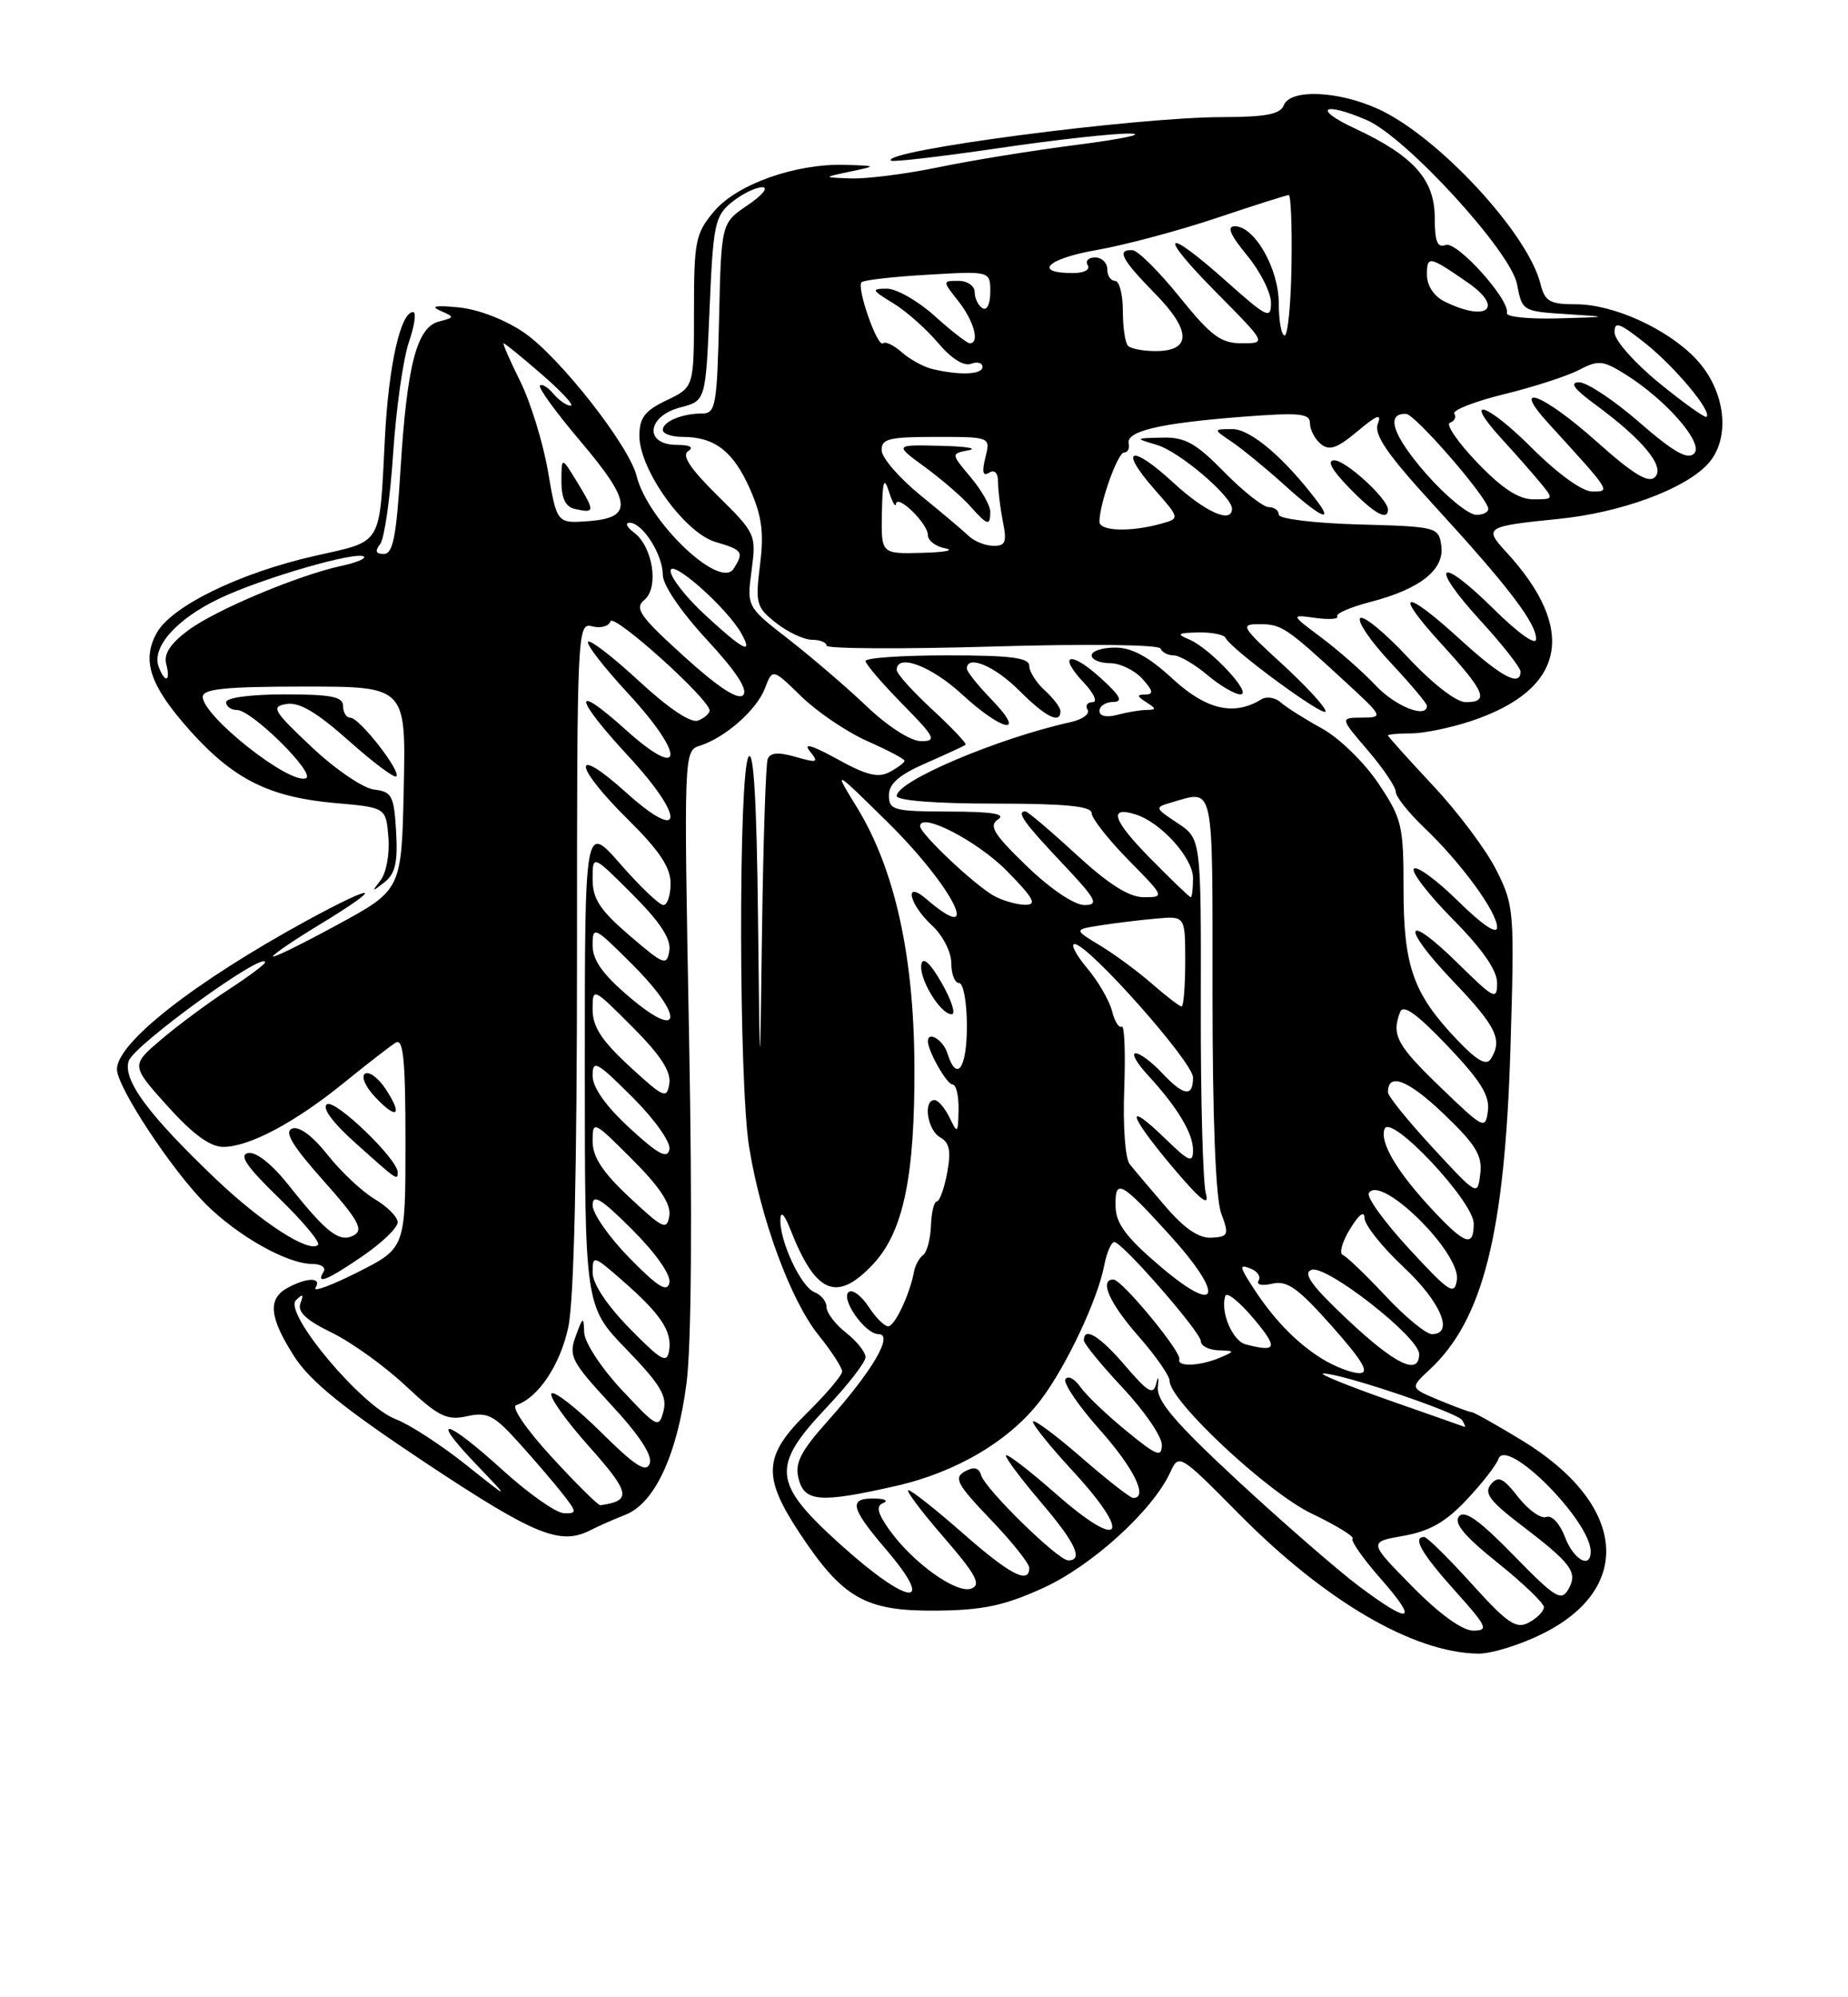 <?xml version="1.0" encoding="UTF-8" standalone="no"?>
<!DOCTYPE svg PUBLIC "-//W3C//DTD SVG 1.1//EN" "http://www.w3.org/Graphics/SVG/1.1/DTD/svg11.dtd" >
<svg xmlns="http://www.w3.org/2000/svg" xmlns:xlink="http://www.w3.org/1999/xlink" version="1.1" viewBox="0 0 237 256">
 <g >
 <path fill="currentColor"
d=" M 197.83 209.40 C 209.67 203.50 208.50 192.70 195.14 184.59 C 191.89 182.61 189.01 181.00 188.74 181.00 C 188.47 181.00 186.57 180.30 184.53 179.45 C 180.82 177.90 180.82 177.90 183.32 175.57 C 190.19 169.21 192.98 158.16 193.71 134.37 C 194.24 116.80 194.19 116.09 191.92 111.56 C 190.64 108.98 186.98 104.10 183.79 100.70 C 180.61 97.30 178.00 94.40 178.00 94.26 C 178.00 94.12 179.33 94.00 180.97 94.00 C 182.60 94.00 186.08 93.28 188.72 92.40 C 200.74 88.39 202.33 80.71 193.19 70.78 C 190.26 67.60 190.49 67.46 199.89 66.51 C 207.84 65.71 215.95 62.74 218.97 59.53 C 222.05 56.25 221.34 50.01 217.43 45.93 C 213.77 42.11 206.90 39.00 202.12 39.00 C 198.73 39.00 198.13 38.65 197.55 36.35 C 195.92 29.85 184.37 17.43 176.73 13.96 C 171.57 11.62 165.45 11.38 164.64 13.50 C 164.20 14.64 162.33 15.00 156.78 15.01 C 145.58 15.02 112.97 19.31 114.26 20.59 C 114.46 20.80 120.68 20.07 128.06 18.99 C 135.45 17.90 143.07 17.06 145.00 17.12 C 146.93 17.18 143.87 17.82 138.21 18.55 C 132.55 19.27 124.52 20.57 120.35 21.44 C 116.19 22.30 111.15 22.94 109.14 22.87 C 105.50 22.74 105.50 22.74 109.00 22.00 C 112.50 21.26 112.50 21.26 108.43 21.13 C 102.08 20.93 94.51 23.60 91.58 27.09 C 89.19 29.92 89.00 30.89 89.00 39.89 C 89.00 49.63 89.00 49.63 85.50 51.30 C 82.69 52.64 82.00 53.54 82.00 55.87 C 82.00 60.21 87.80 68.29 91.75 69.46 C 95.25 70.49 95.44 70.76 94.09 72.89 C 92.34 75.65 83.09 66.82 81.64 61.00 C 80.67 57.11 71.81 45.81 67.25 42.66 C 64.83 40.99 61.37 39.65 58.82 39.40 C 55.91 39.11 55.13 39.24 56.45 39.82 C 58.33 40.64 58.33 40.68 56.27 41.22 C 53.44 41.96 52.18 46.86 51.36 60.25 C 50.84 68.75 50.39 71.00 49.23 71.00 C 48.19 71.00 48.05 70.63 48.75 69.75 C 49.29 69.06 50.05 63.82 50.42 58.10 C 50.80 52.38 51.71 45.97 52.44 43.85 C 53.17 41.73 53.41 40.00 52.98 40.00 C 51.38 40.00 49.85 46.77 49.37 56.00 C 48.63 70.23 49.22 69.24 40.29 71.27 C 30.76 73.43 22.04 77.68 20.12 81.09 C 18.11 84.67 19.23 87.92 24.47 93.76 C 30.02 99.92 34.60 102.19 43.00 102.93 C 49.50 103.50 49.50 103.50 49.81 107.32 C 49.99 109.43 49.54 111.89 48.81 112.82 C 47.63 114.34 47.67 114.36 49.30 113.09 C 50.69 111.99 51.03 110.54 50.80 106.59 C 50.53 101.98 50.26 101.47 47.97 101.20 C 46.58 101.04 42.98 98.59 39.97 95.75 C 35.01 91.07 34.71 90.56 36.76 90.23 C 38.37 89.96 40.66 91.32 44.69 94.91 C 47.81 97.69 50.57 99.76 50.82 99.51 C 51.47 98.87 46.10 92.00 44.95 92.00 C 44.43 92.00 44.00 91.33 44.00 90.50 C 44.00 89.30 42.50 89.00 36.50 89.00 C 32.17 89.00 29.00 89.42 29.00 90.00 C 29.00 90.55 29.62 91.00 30.38 91.00 C 32.31 91.00 40.65 99.28 39.21 99.76 C 37.01 100.50 26.00 91.78 26.00 89.31 C 26.00 88.30 28.94 88.00 39.03 88.00 C 52.06 88.00 52.06 88.00 51.78 101.03 C 51.50 114.06 51.50 114.06 43.25 118.54 C 38.71 121.01 35.00 122.83 35.00 122.58 C 35.00 122.34 37.70 120.50 41.00 118.50 C 49.53 113.32 48.43 113.04 39.25 118.05 C 24.91 125.89 15.00 133.65 15.00 137.05 C 15.00 139.32 21.99 149.93 26.40 154.34 C 30.49 158.42 36.84 162.00 40.02 162.00 C 41.17 162.00 41.84 162.45 41.50 163.00 C 40.43 164.73 41.99 164.10 46.57 160.95 C 49.01 159.28 51.00 157.35 51.00 156.67 C 51.00 155.99 49.68 154.65 48.07 153.70 C 46.46 152.75 43.74 150.20 42.03 148.04 C 40.10 145.60 38.36 144.31 37.47 144.65 C 36.41 145.06 37.48 146.84 41.48 151.33 C 45.91 156.30 46.65 157.62 45.42 158.31 C 43.57 159.34 41.93 158.09 37.08 151.98 C 34.90 149.23 32.85 147.59 31.83 147.79 C 30.60 148.03 31.62 149.53 35.76 153.54 C 38.84 156.53 41.10 159.23 40.78 159.56 C 39.67 160.66 33.57 156.73 27.67 151.11 C 19.01 142.86 15.73 138.42 16.50 136.00 C 17.14 133.97 34.00 121.78 34.00 123.34 C 34.00 123.59 31.86 125.18 29.25 126.88 C 26.64 128.58 22.77 131.45 20.65 133.26 C 16.79 136.55 16.79 136.55 21.49 141.78 C 24.72 145.37 26.95 147.00 28.63 147.00 C 31.97 147.00 37.87 143.86 44.21 138.70 C 47.12 136.34 50.06 134.06 50.75 133.64 C 51.73 133.05 52.00 135.85 52.00 146.43 C 52.00 159.97 52.00 159.97 45.90 163.05 C 42.55 164.74 40.10 165.65 40.46 165.06 C 41.30 163.71 39.44 163.69 36.93 165.04 C 34.29 166.45 34.51 168.83 37.75 173.88 C 39.80 177.07 44.10 180.54 54.71 187.58 C 68.65 196.81 71.86 198.12 75.76 196.11 C 76.72 195.62 78.72 194.73 80.21 194.15 C 83.98 192.66 86.86 186.45 88.05 177.24 C 88.67 172.42 88.80 155.66 88.37 132.87 C 87.69 96.40 87.70 96.23 89.76 95.58 C 93.02 94.54 97.06 90.98 98.11 88.20 C 99.08 85.67 99.08 85.67 102.79 89.29 C 104.83 91.27 108.64 93.84 111.25 95.00 C 113.86 96.15 116.00 97.28 116.00 97.51 C 116.00 97.74 115.14 98.39 114.10 98.95 C 112.62 99.74 111.10 99.36 107.35 97.28 C 104.19 95.54 102.97 95.18 103.83 96.25 C 105.04 97.75 104.87 97.82 102.03 97.01 C 99.80 96.37 98.77 96.46 98.45 97.30 C 98.21 97.96 97.89 107.72 97.73 119.00 C 97.46 139.50 97.46 139.50 97.21 117.50 C 97.05 102.85 96.65 96.00 96.00 97.00 C 94.69 99.03 94.74 138.81 96.07 147.00 C 97.56 156.26 101.40 166.67 104.95 171.09 C 106.63 173.18 108.00 175.29 108.00 175.78 C 108.00 176.27 105.98 178.66 103.51 181.09 C 97.89 186.60 97.74 189.26 102.60 196.58 C 108.10 204.87 110.99 206.51 120.00 206.44 C 126.00 206.39 128.75 205.82 133.73 203.56 C 140.01 200.72 147.87 193.58 150.10 188.67 C 151.18 186.30 151.32 186.39 158.85 194.00 C 169.94 205.22 181.23 211.82 189.55 211.95 C 191.23 211.98 194.96 210.83 197.83 209.40 Z  M 51.00 150.25 C 51.00 148.57 43.01 140.88 41.95 141.53 C 41.24 141.97 42.61 143.84 45.66 146.57 C 50.94 151.30 51.00 151.35 51.00 150.25 Z  M 49.47 139.60 C 48.54 138.18 47.35 137.29 46.82 137.61 C 46.28 137.94 46.85 139.28 48.10 140.60 C 50.91 143.60 51.71 143.01 49.47 139.60 Z  M 181.10 203.32 C 175.50 197.64 175.50 197.64 180.00 196.85 C 183.34 196.26 185.43 195.07 188.10 192.22 C 190.08 190.12 191.91 187.77 192.16 187.01 C 193.15 184.06 204.00 194.93 204.00 198.87 C 204.00 201.16 201.79 199.91 200.69 196.98 C 200.04 195.27 199.01 194.17 198.31 194.43 C 197.63 194.70 196.01 193.55 194.71 191.89 C 192.77 189.41 192.15 189.12 191.20 190.25 C 190.29 191.35 191.05 192.39 194.94 195.36 C 201.59 200.43 202.38 201.50 201.14 203.70 C 200.23 205.30 199.46 204.82 194.11 199.34 C 189.72 194.84 187.83 193.50 187.11 194.36 C 186.41 195.22 187.82 196.91 192.06 200.30 C 195.33 202.92 198.00 205.48 198.00 205.99 C 198.00 206.51 197.14 207.39 196.08 207.96 C 194.44 208.84 193.36 208.11 188.73 202.99 C 185.75 199.70 183.01 197.00 182.65 197.00 C 181.09 197.00 182.31 199.12 186.59 203.89 C 190.73 208.49 190.96 209.00 188.94 209.00 C 187.53 209.00 184.60 206.88 181.10 203.32 Z  M 174.18 203.23 C 171.42 201.15 164.46 195.09 158.71 189.77 C 150.69 182.33 148.32 179.55 148.49 177.79 C 148.63 176.46 148.54 176.27 148.28 177.34 C 147.91 178.86 147.25 178.48 144.34 175.09 C 141.06 171.25 139.00 169.98 139.00 171.79 C 139.00 172.22 141.25 174.97 144.00 177.90 C 146.75 180.83 149.00 184.11 149.00 185.18 C 149.00 186.86 148.35 186.60 144.44 183.39 C 141.92 181.34 139.27 178.80 138.54 177.75 C 137.81 176.71 136.95 176.27 136.64 176.77 C 136.33 177.27 138.31 180.19 141.04 183.25 C 145.43 188.18 147.30 192.00 145.33 192.00 C 144.96 192.00 142.01 189.70 138.78 186.89 C 135.54 184.07 132.71 181.95 132.49 182.18 C 132.26 182.40 134.55 185.26 137.56 188.52 C 145.29 196.90 143.90 198.91 135.49 191.53 C 131.92 188.39 129.00 186.16 129.00 186.56 C 129.00 186.96 131.03 189.65 133.50 192.55 C 137.92 197.72 138.99 200.00 137.00 200.00 C 135.69 200.00 126.40 190.92 125.83 189.09 C 125.52 188.09 124.91 187.95 123.72 188.61 C 122.29 189.42 122.74 190.27 127.03 194.74 C 129.76 197.59 132.00 200.39 132.00 200.96 C 132.00 203.12 129.52 201.83 123.46 196.50 C 120.01 193.47 116.88 191.00 116.50 191.00 C 116.11 191.00 118.14 193.70 121.00 197.00 C 125.17 201.81 125.87 203.11 124.58 203.61 C 122.69 204.33 117.08 200.32 114.06 196.09 C 112.54 193.95 112.32 193.04 113.24 192.66 C 113.93 192.39 113.56 192.12 112.42 192.08 C 108.74 191.94 108.97 193.15 113.66 198.63 C 120.19 206.28 116.51 205.84 107.74 197.92 C 99.06 190.09 98.85 187.97 106.00 180.41 C 108.75 177.50 111.00 174.60 111.00 173.95 C 111.00 173.31 109.88 171.90 108.50 170.82 C 107.13 169.74 106.00 168.26 106.00 167.53 C 106.00 166.81 105.30 165.95 104.45 165.62 C 102.73 164.96 99.96 159.04 100.08 156.28 C 100.12 155.17 100.59 155.63 101.33 157.50 C 104.60 165.87 107.32 167.01 112.00 162.00 C 115.87 157.86 117.35 150.70 117.27 136.50 C 117.20 122.43 114.73 111.37 109.91 103.50 C 106.84 98.50 106.84 98.50 113.89 105.44 C 122.27 113.70 126.21 121.60 118.75 115.19 C 115.89 112.74 116.58 115.89 119.50 118.59 C 120.91 119.89 122.00 122.02 122.00 123.45 C 122.00 124.85 122.45 126.00 123.00 126.00 C 123.55 126.00 124.00 128.47 124.00 131.50 C 124.00 136.98 122.70 138.80 121.50 135.00 C 120.96 133.30 119.00 132.09 119.00 133.45 C 119.00 134.73 121.43 139.00 122.16 139.00 C 122.62 139.00 122.97 140.46 122.93 142.25 C 122.87 145.32 122.80 145.37 121.78 143.25 C 121.18 142.01 120.31 141.00 119.85 141.00 C 118.35 141.00 118.94 144.87 120.58 145.78 C 121.78 146.46 121.99 147.52 121.47 150.33 C 121.09 152.35 120.49 154.00 120.14 154.00 C 119.79 154.00 119.45 155.40 119.39 157.11 C 119.33 158.81 118.88 160.50 118.39 160.86 C 117.90 161.21 117.37 162.18 117.22 163.00 C 116.66 165.96 114.74 170.00 113.90 170.00 C 113.43 170.00 112.31 168.88 111.41 167.51 C 110.52 166.14 109.39 165.26 108.90 165.56 C 107.67 166.32 110.91 171.00 112.67 171.00 C 114.65 171.00 111.91 175.68 106.15 182.14 C 102.66 186.05 101.91 187.52 102.41 189.51 C 103.17 192.52 105.18 192.67 114.98 190.44 C 122.69 188.68 129.52 184.63 133.44 179.48 C 136.70 175.22 140.77 166.60 141.61 162.21 C 141.96 160.40 142.58 159.05 142.99 159.21 C 144.43 159.77 154.00 170.79 154.00 171.89 C 154.00 172.50 155.01 173.03 156.25 173.07 C 158.40 173.14 158.41 173.18 156.50 174.00 C 153.96 175.09 150.92 175.23 151.25 174.24 C 151.56 173.30 143.87 164.00 142.79 164.00 C 140.94 164.00 142.28 167.03 146.00 171.26 C 148.20 173.76 150.00 176.34 150.00 176.99 C 150.00 179.56 162.58 191.31 168.22 194.00 C 171.36 195.50 173.72 196.95 173.46 197.21 C 173.19 197.47 174.82 199.79 177.07 202.35 C 182.03 207.98 180.94 208.31 174.18 203.23 Z  M 120.78 126.01 C 119.33 123.48 118.38 122.58 118.17 123.56 C 117.78 125.35 120.58 130.00 122.05 130.00 C 122.61 130.00 122.03 128.21 120.78 126.01 Z  M 64.50 188.46 C 57.16 181.79 54.93 181.27 61.04 187.66 C 65.50 192.32 65.50 192.32 59.73 187.72 C 56.55 185.19 52.50 182.56 50.73 181.89 C 46.37 180.24 36.33 168.27 37.95 166.66 C 38.84 165.78 38.98 165.87 38.53 167.04 C 38.12 168.14 39.26 169.21 42.53 170.80 C 45.06 172.03 49.32 175.09 52.01 177.61 C 56.25 181.58 57.30 182.09 59.89 181.52 C 62.50 180.95 63.35 181.38 66.48 184.85 C 68.46 187.03 70.99 189.99 72.11 191.41 C 74.01 193.83 74.03 194.00 72.32 193.95 C 71.32 193.93 67.80 191.45 64.50 188.46 Z  M 70.75 186.75 C 67.50 183.21 65.52 180.33 66.20 180.10 C 69.03 179.16 71.85 174.95 72.88 170.11 C 73.61 166.73 74.00 149.93 74.00 122.33 C 74.00 80.61 74.04 79.78 75.95 80.28 C 77.03 80.56 78.08 80.27 78.29 79.64 C 78.66 78.53 91.00 89.62 91.00 91.07 C 91.00 91.46 90.33 92.04 89.52 92.36 C 88.60 92.71 85.74 90.80 81.99 87.33 C 78.66 84.25 75.70 81.96 75.42 82.25 C 75.13 82.54 77.43 85.51 80.53 88.86 C 87.94 96.86 87.74 100.27 80.25 93.54 C 73.34 87.32 73.53 89.30 80.58 96.91 C 87.95 104.87 87.71 108.25 80.25 101.54 C 73.29 95.27 73.49 98.08 80.50 105.00 C 84.55 109.00 86.00 111.17 86.00 113.22 C 86.00 114.75 85.58 116.00 85.08 116.00 C 84.57 116.00 82.10 113.65 79.58 110.77 C 75.00 105.53 75.00 105.53 75.00 136.49 C 75.00 167.44 75.00 167.44 80.36 172.97 C 84.69 177.44 85.59 178.95 85.09 180.86 C 84.50 183.12 84.28 183.00 79.74 178.15 C 77.10 175.33 74.97 172.07 74.92 170.79 C 74.85 168.68 74.76 168.72 73.83 171.27 C 72.90 173.82 73.27 174.52 78.37 180.04 C 82.01 183.96 83.72 186.57 83.32 187.60 C 82.86 188.81 81.43 187.88 77.06 183.55 C 73.94 180.47 71.09 178.24 70.73 178.60 C 70.37 178.96 72.52 182.01 75.52 185.37 C 80.86 191.37 81.05 192.36 77.00 192.93 C 76.72 192.97 73.91 190.19 70.75 186.75 Z  M 178.00 179.43 C 172.78 177.59 169.04 176.07 169.70 176.05 C 171.82 175.96 186.90 181.03 187.52 182.03 C 187.85 182.56 187.98 182.95 187.81 182.88 C 187.64 182.81 183.22 181.26 178.00 179.43 Z  M 169.50 174.13 C 166.18 172.06 163.17 168.92 160.51 164.73 C 158.95 162.29 158.94 162.04 160.37 162.59 C 161.26 162.93 161.73 163.63 161.41 164.14 C 161.08 164.68 161.84 164.84 163.17 164.53 C 165.07 164.09 166.47 165.09 170.82 169.99 C 174.83 174.52 175.69 176.00 174.32 176.00 C 173.32 175.99 171.15 175.15 169.50 174.13 Z  M 80.75 170.27 C 77.84 167.30 76.00 164.53 76.00 163.11 C 76.00 160.86 76.10 160.88 79.75 164.07 C 84.71 168.39 86.20 170.61 85.82 173.07 C 85.54 174.83 84.86 174.45 80.75 170.27 Z  M 172.85 169.17 C 168.21 164.81 167.04 163.20 168.19 162.76 C 170.05 162.04 182.00 171.39 182.00 173.55 C 182.00 176.37 178.98 174.93 172.85 169.17 Z  M 159.75 172.31 C 158.04 171.86 156.46 168.07 157.15 166.09 C 157.34 165.55 158.99 166.88 160.81 169.05 C 163.95 172.80 163.77 173.36 159.75 172.31 Z  M 177.69 166.10 C 175.17 163.41 172.70 161.05 172.21 160.85 C 171.71 160.66 172.13 159.15 173.15 157.50 C 174.27 155.66 174.99 155.13 174.99 156.11 C 175.00 157.00 177.25 159.83 180.00 162.40 C 184.78 166.88 186.53 171.00 183.64 171.00 C 182.89 171.00 180.21 168.80 177.69 166.10 Z  M 148.82 162.33 C 144.46 158.63 143.12 156.84 143.07 154.67 C 142.98 150.99 143.70 151.36 149.95 158.23 C 157.14 166.13 156.41 168.79 148.82 162.33 Z  M 80.75 161.26 C 78.14 158.61 76.00 155.55 76.00 154.48 C 76.00 152.95 77.11 153.64 81.10 157.62 C 84.12 160.65 86.06 163.41 85.85 164.41 C 85.58 165.70 84.39 164.97 80.75 161.26 Z  M 180.74 160.09 C 177.57 156.66 175.23 153.44 175.55 152.92 C 177.07 150.45 187.35 160.57 186.84 164.04 C 186.54 166.09 185.89 165.67 180.74 160.09 Z  M 149.47 154.64 C 147.51 152.36 145.44 149.92 144.88 149.21 C 144.30 148.49 144.00 144.28 144.18 139.56 C 144.35 134.95 144.21 131.36 143.86 131.59 C 143.50 131.81 142.94 130.90 142.61 129.57 C 142.27 128.24 140.84 125.77 139.41 124.08 C 137.99 122.38 137.27 121.00 137.81 121.00 C 139.56 121.00 153.00 136.13 153.00 138.10 C 153.00 140.67 151.81 140.49 149.00 137.50 C 147.71 136.12 146.20 135.00 145.64 135.00 C 145.08 135.00 145.77 136.24 147.16 137.75 C 151.00 141.92 153.00 145.23 153.00 147.42 C 153.00 149.11 152.51 148.92 149.51 146.01 C 144.21 140.87 144.64 142.77 150.30 149.50 C 153.90 153.77 155.15 154.78 154.65 153.00 C 154.27 151.62 153.97 140.82 154.00 129.00 C 154.04 107.50 154.04 107.50 151.02 105.50 C 148.06 103.54 148.05 103.49 150.25 102.85 C 155.78 101.25 155.50 99.97 155.50 127.25 C 155.50 143.29 155.90 153.59 156.61 155.50 C 157.64 158.28 157.55 158.51 155.38 158.64 C 153.77 158.74 151.92 157.49 149.47 154.64 Z  M 183.88 155.25 C 179.20 150.27 176.90 146.42 177.57 144.69 C 178.34 142.67 189.00 154.00 189.00 156.84 C 189.00 159.88 187.92 159.55 183.88 155.25 Z  M 80.75 153.49 C 77.30 150.27 76.00 148.30 76.00 146.29 C 76.00 143.57 76.09 143.61 81.09 148.61 C 84.63 152.15 86.07 154.35 85.84 155.82 C 85.53 157.73 85.05 157.51 80.75 153.49 Z  M 183.75 147.11 C 180.59 143.69 178.00 140.49 178.00 140.00 C 178.00 137.41 180.56 138.40 185.10 142.72 C 189.27 146.71 190.12 148.08 189.84 150.45 C 189.50 153.32 189.48 153.31 183.75 147.11 Z  M 80.75 144.59 C 77.68 141.76 76.00 139.39 76.00 137.87 C 76.00 135.77 76.53 136.06 81.10 140.62 C 84.02 143.54 86.05 146.42 85.85 147.34 C 85.58 148.59 84.39 147.94 80.75 144.59 Z  M 184.75 139.37 C 179.12 133.95 178.43 132.66 179.56 129.71 C 179.95 128.68 181.69 129.92 185.63 134.05 C 189.86 138.48 191.07 140.43 190.82 142.37 C 190.51 144.82 190.29 144.71 184.75 139.37 Z  M 80.75 136.69 C 77.18 133.41 76.00 131.60 76.00 129.42 C 76.00 126.52 76.00 126.52 81.09 131.61 C 84.70 135.22 86.08 137.34 85.84 138.88 C 85.53 140.90 85.14 140.73 80.75 136.69 Z  M 186.83 133.24 C 181.24 127.36 180.00 123.86 180.00 113.96 C 180.00 105.77 179.80 104.93 176.75 100.38 C 174.95 97.70 171.72 94.56 169.50 93.35 C 167.30 92.14 164.93 90.64 164.24 90.02 C 163.54 89.40 162.44 89.23 161.78 89.63 C 158.27 91.80 154.70 90.98 150.39 87.01 C 147.32 84.17 145.16 83.00 143.02 83.00 C 141.36 83.00 140.00 83.45 140.00 84.00 C 140.00 84.55 141.06 85.00 142.35 85.00 C 143.63 85.00 145.50 85.90 146.50 87.00 C 147.88 88.53 147.98 89.00 146.90 89.02 C 145.76 89.03 145.78 89.21 147.00 90.00 C 148.33 90.86 148.33 90.97 147.00 91.00 C 146.18 91.01 144.49 91.30 143.25 91.63 C 141.90 91.99 141.00 91.79 141.00 91.12 C 141.00 90.50 141.79 89.99 142.75 89.97 C 144.08 89.95 143.70 89.21 141.15 86.90 C 137.26 83.35 135.55 83.83 139.00 87.50 C 140.30 88.88 140.80 90.00 140.12 90.00 C 139.44 90.00 139.15 90.44 139.48 90.97 C 139.81 91.50 138.83 92.22 137.29 92.56 C 127.94 94.63 115.00 100.12 115.00 102.02 C 115.00 102.61 119.98 103.00 127.50 103.00 C 136.64 103.00 140.00 103.33 140.00 104.22 C 140.00 104.88 142.12 107.58 144.71 110.22 C 149.36 114.93 149.39 115.00 146.70 115.00 C 144.80 115.00 142.19 113.35 138.00 109.50 C 134.71 106.47 131.79 104.00 131.51 104.00 C 130.29 104.00 131.32 105.46 136.15 110.56 C 140.63 115.30 141.00 116.00 139.07 116.00 C 137.77 116.00 134.72 113.94 131.68 111.01 C 127.42 106.90 126.77 105.84 128.00 105.02 C 129.06 104.32 127.21 104.03 121.75 104.02 C 114.60 104.00 114.00 103.84 114.00 101.94 C 114.00 100.45 115.30 99.32 118.75 97.81 C 121.36 96.67 123.65 95.61 123.83 95.46 C 124.01 95.31 122.09 93.28 119.58 90.96 C 117.06 88.64 115.00 86.35 115.00 85.87 C 115.00 83.70 119.43 85.36 123.38 89.00 C 128.60 93.81 131.73 94.38 127.20 89.70 C 125.44 87.89 124.00 86.09 124.00 85.70 C 124.00 83.87 127.55 85.35 130.70 88.50 C 134.12 91.92 136.00 92.86 136.00 91.15 C 136.00 90.69 135.10 89.50 134.00 88.50 C 132.90 87.50 132.00 86.08 132.00 85.35 C 132.00 84.30 129.63 84.00 121.50 84.00 C 115.72 84.00 111.00 84.32 111.00 84.72 C 111.00 85.11 113.12 87.58 115.71 90.22 C 119.92 94.49 120.18 95.00 118.14 95.00 C 116.81 95.00 113.91 93.15 111.18 90.56 C 108.61 88.11 104.09 84.24 101.14 81.94 C 95.77 77.77 95.77 77.77 96.39 73.10 C 97.00 68.53 96.91 68.34 92.02 63.52 C 88.51 60.06 87.39 58.37 88.26 57.82 C 89.04 57.32 88.47 57.02 86.75 57.02 C 82.58 56.99 82.96 53.33 87.25 52.22 C 90.50 51.38 90.50 51.38 91.00 39.60 C 91.46 28.73 91.68 27.67 93.86 25.91 C 95.16 24.86 96.91 24.00 97.76 24.00 C 98.60 24.00 97.77 25.03 95.90 26.29 C 92.50 28.58 92.50 28.58 92.22 40.79 C 91.96 51.99 91.78 53.00 90.05 53.00 C 87.47 53.00 85.00 54.03 85.00 55.11 C 85.00 55.60 86.15 56.00 87.57 56.00 C 91.65 56.00 94.04 57.85 96.16 62.63 C 97.71 66.12 97.99 68.24 97.47 72.40 C 96.85 77.36 96.99 77.84 99.54 79.85 C 101.04 81.03 103.11 82.00 104.13 82.00 C 105.16 82.00 106.00 82.34 106.00 82.75 C 106.00 83.16 115.56 83.21 127.25 82.87 C 139.29 82.51 148.64 82.62 148.83 83.12 C 149.02 83.60 149.77 84.00 150.51 84.00 C 151.24 84.00 153.18 85.12 154.82 86.50 C 156.45 87.88 158.37 89.00 159.08 89.00 C 160.72 89.00 155.18 83.07 152.50 81.96 C 150.83 81.26 151.02 81.12 153.67 81.06 C 155.41 81.03 156.98 81.34 157.17 81.75 C 157.80 83.18 170.00 92.13 170.00 91.17 C 170.00 90.64 167.49 87.91 164.42 85.10 C 159.22 80.35 159.02 80.00 161.46 80.00 C 164.35 80.00 164.91 80.37 172.36 87.23 C 177.42 91.88 177.46 91.96 174.67 91.98 C 171.84 92.00 171.84 92.00 175.42 96.18 C 177.39 98.48 179.00 100.87 179.00 101.48 C 179.00 102.10 180.63 104.16 182.62 106.05 C 187.36 110.56 192.00 116.89 192.00 118.86 C 192.00 119.83 190.11 118.56 187.02 115.52 C 184.29 112.83 181.72 110.94 181.33 111.34 C 180.94 111.73 183.18 114.64 186.31 117.81 C 190.10 121.63 192.00 124.37 192.00 125.99 C 192.00 128.24 191.62 128.05 187.02 123.52 C 180.07 116.68 179.53 118.61 186.38 125.79 C 191.92 131.59 192.74 133.29 191.18 135.74 C 190.62 136.63 189.37 135.92 186.83 133.24 Z  M 80.75 127.82 C 77.30 124.90 76.00 123.07 76.00 121.16 C 76.00 118.63 76.21 118.74 81.10 123.62 C 87.78 130.30 87.50 133.54 80.75 127.82 Z  M 147.78 126.13 C 145.98 124.55 142.97 122.33 141.10 121.20 C 137.71 119.15 137.71 119.15 141.10 118.61 C 142.97 118.32 146.19 117.92 148.25 117.74 C 152.00 117.40 152.00 117.40 152.00 123.20 C 152.00 126.39 151.79 129.00 151.53 129.00 C 151.28 129.00 149.59 127.71 147.78 126.13 Z  M 80.75 119.92 C 76.94 116.65 76.00 115.22 76.00 112.68 C 76.00 109.52 76.00 109.52 81.09 114.61 C 84.66 118.18 86.08 120.34 85.84 121.85 C 85.52 123.84 85.16 123.70 80.75 119.92 Z  M 127.50 114.84 C 125.04 113.49 118.00 106.86 118.00 105.89 C 118.00 104.00 125.37 107.80 129.15 111.65 C 132.59 115.16 133.04 115.99 131.46 115.97 C 130.38 115.95 128.60 115.44 127.50 114.84 Z  M 147.52 110.02 C 142.70 105.12 142.08 103.26 145.67 104.40 C 148.90 105.42 153.00 109.98 153.00 112.54 C 153.00 113.89 152.87 115.00 152.71 115.00 C 152.55 115.00 150.22 112.76 147.52 110.02 Z  M 176.44 87.87 C 174.82 86.15 171.70 83.40 169.50 81.75 C 165.50 78.76 165.50 78.76 168.70 79.20 C 170.46 79.44 171.72 79.35 171.50 79.00 C 171.28 78.64 173.21 77.81 175.80 77.14 C 182.15 75.49 185.28 73.00 184.84 69.93 C 184.51 67.56 184.25 67.49 174.25 67.22 C 168.53 67.06 164.00 66.50 164.00 65.97 C 164.00 65.43 163.42 65.00 162.71 65.00 C 162.00 65.00 159.43 62.98 157.00 60.50 C 153.34 56.77 151.97 56.01 149.04 56.09 C 145.50 56.17 145.50 56.17 148.41 57.04 C 151.26 57.90 158.00 63.62 158.00 65.20 C 158.00 67.17 154.59 65.66 150.46 61.85 C 145.04 56.86 143.41 57.43 148.03 62.69 C 151.33 66.45 151.33 66.45 148.92 67.12 C 145.01 68.22 141.00 68.09 141.00 66.87 C 141.00 64.57 143.34 58.00 144.16 58.00 C 144.62 58.00 144.89 57.49 144.75 56.86 C 144.40 55.27 148.65 54.26 159.06 53.44 C 166.67 52.85 168.00 52.97 168.00 54.25 C 168.00 55.08 168.62 56.27 169.39 56.91 C 170.48 57.81 171.49 57.46 174.09 55.28 C 176.59 53.18 177.23 52.95 176.70 54.33 C 176.17 55.72 177.93 58.26 183.99 64.87 C 193.44 75.18 197.00 79.84 197.00 81.91 C 197.00 82.80 194.72 81.18 191.52 78.02 C 184.45 71.04 183.17 72.22 189.87 79.55 C 192.69 82.63 195.00 85.57 195.00 86.08 C 195.00 88.08 192.53 86.77 187.31 82.00 C 179.98 75.30 178.56 75.65 184.90 82.58 C 190.49 88.70 191.03 90.00 187.96 90.00 C 186.76 90.00 183.70 87.62 180.55 84.25 C 177.60 81.09 174.85 78.83 174.44 79.23 C 174.03 79.64 175.79 82.21 178.35 84.94 C 180.91 87.68 183.00 90.16 183.00 90.46 C 183.00 92.15 178.96 90.55 176.44 87.87 Z  M 168.93 64.25 C 164.77 58.74 160.39 55.00 158.07 55.00 C 155.55 55.00 155.55 55.00 158.03 56.67 C 159.39 57.60 162.40 60.07 164.73 62.17 C 169.20 66.22 171.13 67.17 168.93 64.25 Z  M 178.00 65.30 C 178.00 63.95 172.60 59.00 171.12 59.00 C 170.13 59.00 170.78 60.21 173.00 62.50 C 176.23 65.83 178.00 66.83 178.00 65.30 Z  M 87.71 84.12 C 82.02 78.96 81.33 77.97 82.65 76.88 C 84.54 75.30 83.72 70.06 81.30 68.25 C 80.37 67.56 80.13 67.00 80.75 67.00 C 82.40 67.00 85.00 71.08 85.00 73.67 C 85.00 74.98 87.31 78.38 90.65 81.99 C 94.42 86.06 95.97 88.43 95.30 89.10 C 94.64 89.76 92.10 88.10 87.71 84.12 Z  M 20.36 85.49 C 19.39 82.97 22.65 79.31 28.21 76.68 C 33.75 74.06 45.89 70.56 46.68 71.35 C 46.94 71.60 45.65 72.13 43.82 72.52 C 38.27 73.72 27.70 78.15 24.16 80.77 C 21.85 82.48 20.98 83.81 21.32 85.12 C 21.91 87.36 21.18 87.64 20.36 85.49 Z  M 90.48 78.87 C 88.01 76.60 86.00 74.04 86.00 73.17 C 86.00 71.49 93.33 77.99 95.11 81.25 C 96.62 84.00 95.32 83.33 90.48 78.87 Z  M 113.10 65.75 C 113.18 61.62 113.37 61.03 114.00 63.00 C 114.44 64.38 114.85 65.09 114.90 64.60 C 115.05 63.25 119.00 67.10 119.00 68.59 C 119.00 69.29 120.01 70.06 121.25 70.29 C 122.49 70.53 121.14 70.79 118.25 70.86 C 113.00 71.00 113.00 71.00 113.10 65.75 Z  M 124.25 68.71 C 123.56 68.05 120.78 65.70 118.07 63.50 C 115.36 61.30 113.11 58.71 113.07 57.75 C 113.01 56.24 113.97 56.00 120.02 56.00 C 127.04 56.00 127.04 56.00 126.37 58.65 C 125.91 60.51 126.05 61.09 126.85 60.59 C 127.56 60.15 128.00 60.62 128.00 61.82 C 128.00 62.88 128.28 65.16 128.62 66.88 C 129.15 69.49 128.95 69.99 127.38 69.96 C 126.34 69.94 124.94 69.38 124.25 68.71 Z  M 127.00 65.58 C 127.00 64.79 125.86 62.80 124.47 61.15 C 121.95 58.15 121.95 58.15 124.22 57.71 C 125.48 57.47 123.84 57.21 120.60 57.14 C 114.70 57.00 114.70 57.00 118.60 59.85 C 120.74 61.42 123.36 63.67 124.40 64.85 C 126.65 67.38 127.00 67.48 127.00 65.58 Z  M 70.28 60.43 C 69.65 56.77 68.05 51.57 66.72 48.88 C 65.39 46.20 64.43 44.00 64.59 44.00 C 64.75 44.00 66.96 45.80 69.50 48.00 C 72.04 50.20 73.70 52.00 73.18 52.00 C 72.67 52.00 71.68 51.31 70.98 50.48 C 70.28 49.64 69.50 49.16 69.25 49.42 C 68.99 49.68 71.33 52.89 74.44 56.56 C 81.04 64.34 81.24 66.37 75.45 66.80 C 71.42 67.09 71.42 67.09 70.28 60.43 Z  M 74.06 61.86 C 72.01 58.50 72.01 58.50 72.00 61.68 C 72.00 63.89 72.53 64.97 73.75 65.24 C 76.30 65.81 76.32 65.57 74.06 61.86 Z  M 182.91 60.74 C 178.61 55.83 177.64 52.94 180.33 53.05 C 181.44 53.09 190.13 63.02 190.83 65.04 C 191.02 65.57 190.34 65.99 189.33 65.99 C 188.32 65.98 185.44 63.62 182.91 60.74 Z  M 189.43 59.27 C 186.94 56.66 185.37 54.38 185.95 54.18 C 186.54 53.99 186.79 53.47 186.51 53.02 C 186.24 52.58 189.10 51.46 192.88 50.53 C 196.65 49.61 200.98 48.21 202.49 47.42 C 204.97 46.13 205.56 46.19 208.37 47.93 C 213.66 51.21 218.56 56.84 217.27 58.13 C 216.43 58.97 214.62 57.94 210.24 54.13 C 207.00 51.31 203.52 49.00 202.52 49.00 C 201.24 49.00 201.86 49.85 204.60 51.86 C 210.72 56.36 213.57 59.83 212.25 61.15 C 211.42 61.98 209.48 60.81 204.81 56.64 C 197.88 50.46 193.62 48.82 198.57 54.25 C 206.66 63.11 206.59 63.00 204.20 63.00 C 202.92 63.00 199.78 60.73 196.45 57.41 C 190.61 51.57 187.44 50.63 192.60 56.26 C 194.23 58.04 196.41 60.51 197.44 61.75 C 199.30 63.99 199.30 64.00 196.64 64.00 C 194.76 64.00 192.62 62.60 189.43 59.27 Z  M 212.82 49.12 C 209.70 46.58 207.11 43.67 207.07 42.67 C 207.01 41.12 207.63 41.33 210.98 43.98 C 214.80 47.01 219.61 52.77 218.86 53.43 C 218.66 53.60 215.94 51.66 212.82 49.12 Z  M 119.50 47.28 C 118.40 47.01 116.67 46.05 115.65 45.15 C 114.62 44.24 113.55 43.73 113.25 44.00 C 112.55 44.64 109.82 36.85 110.49 36.17 C 110.77 35.90 114.60 35.46 119.00 35.21 C 127.00 34.74 127.00 34.74 127.00 37.43 C 127.00 38.97 126.57 39.85 126.00 39.50 C 125.45 39.16 125.00 38.23 125.00 37.44 C 125.00 36.65 124.07 36.00 122.93 36.00 C 120.85 36.00 120.85 36.00 122.93 38.63 C 124.92 41.17 125.68 44.00 124.37 44.00 C 124.03 44.00 122.00 42.42 119.87 40.50 C 117.74 38.58 114.98 37.00 113.75 37.00 C 111.70 37.01 111.77 37.17 114.54 38.86 C 116.22 39.88 118.81 42.18 120.31 43.96 C 121.98 45.94 123.61 46.98 124.52 46.63 C 125.33 46.32 126.00 46.50 126.00 47.03 C 126.00 48.03 123.03 48.14 119.50 47.28 Z  M 144.67 44.33 C 144.30 43.97 144.00 41.94 144.00 39.83 C 144.00 37.73 143.55 36.00 143.00 36.00 C 142.45 36.00 142.00 35.33 142.00 34.50 C 142.00 33.67 141.30 33.00 140.44 33.00 C 139.58 33.00 139.16 33.45 139.50 34.00 C 139.85 34.56 139.03 35.00 137.62 35.00 C 132.42 35.00 134.27 33.16 140.57 32.06 C 144.18 31.43 151.10 29.59 155.96 27.96 C 160.82 26.33 165.01 25.00 165.28 25.00 C 165.55 25.00 165.71 29.05 165.63 34.00 C 165.56 38.94 165.16 42.99 164.75 43.00 C 164.34 43.00 164.00 41.16 164.00 38.90 C 164.00 34.44 160.90 29.00 158.36 29.00 C 157.30 29.00 157.76 30.10 159.93 32.73 C 161.62 34.78 163.00 37.51 163.00 38.81 C 163.00 40.96 162.51 40.72 157.30 36.08 C 149.20 28.86 148.35 29.78 156.00 37.50 C 162.44 44.00 162.44 44.00 159.25 44.00 C 156.56 44.00 155.32 43.07 151.28 38.07 C 148.65 34.81 145.94 32.11 145.25 32.07 C 143.15 31.95 143.82 33.24 148.14 37.64 C 152.80 42.39 152.82 45.00 148.20 45.00 C 146.62 45.00 145.03 44.70 144.67 44.33 Z  M 193.25 40.13 C 193.72 38.50 186.84 30.85 185.40 31.40 C 184.34 31.81 184.00 30.95 184.00 27.92 C 184.00 23.01 181.28 19.97 173.75 16.46 C 168.28 13.92 169.65 12.96 175.28 15.39 C 180.32 17.57 193.77 32.25 194.55 36.42 C 195.20 39.86 195.29 39.91 200.85 40.26 C 206.50 40.62 206.50 40.62 199.75 40.81 C 196.04 40.91 193.11 40.61 193.25 40.13 Z  M 185.25 38.64 C 183.88 37.96 183.00 36.61 183.00 35.20 C 183.00 32.74 183.28 32.79 188.25 36.23 C 192.97 39.50 190.68 41.33 185.25 38.64 Z "/>
</g>
</svg>